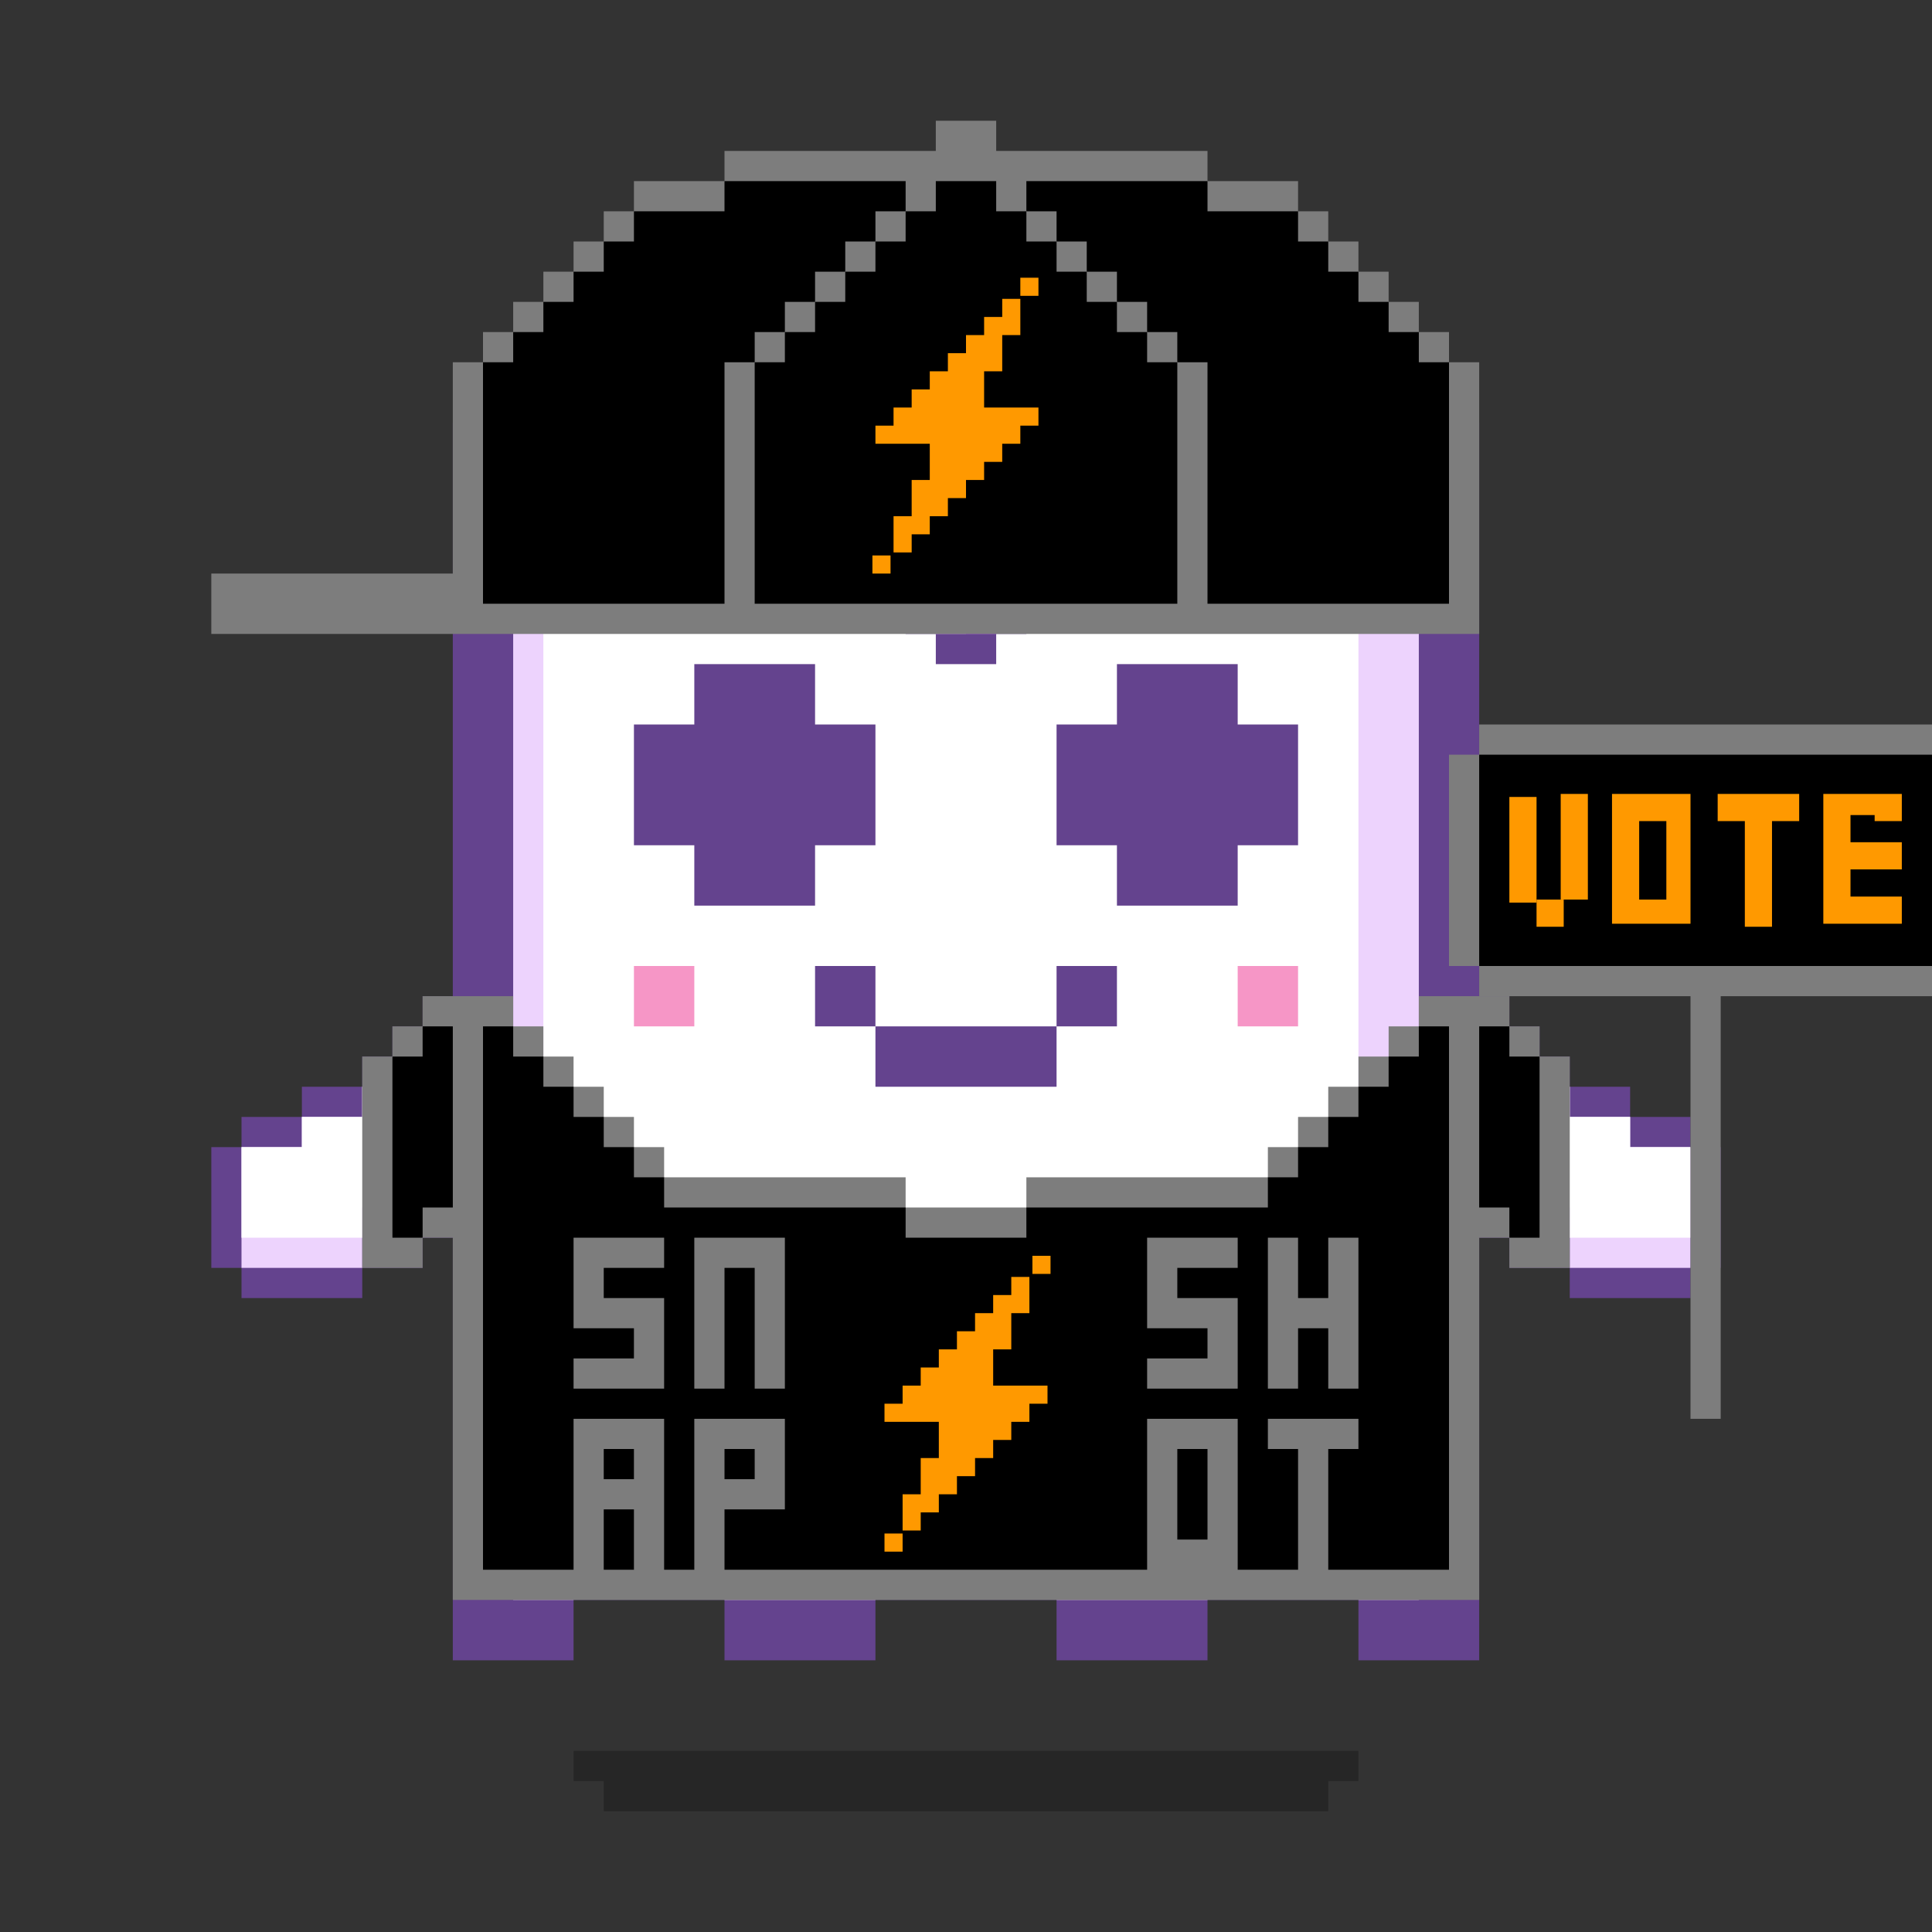 <svg xmlns="http://www.w3.org/2000/svg" viewBox="0 0 64 64"><rect x="0" y="0" width="64" height="64" fill="#333333" stroke="none"/><path d="M44,58H19v1h1v1h24v-1h1v-1H44z" opacity=".25" enable-background="new"/><path d="M47 14v-2h-2v-2h-4V8h-4V6H27v2h-4v2h-4v2h-2v2h-2v41h4v-2h5v2h5v-2h6v2h5v-2h5v2h4V14z" fill="#64438e"/><path d="M45 14v-2h-4v-2h-4V8H27v2h-4v2h-4v2h-2v39h2v-2h5v2h5v-2h6v2h5v-2h5v2h2V14z" fill="#edd3fd"/><path d="M18,49h2v-1h2v1h2v2h5v-2h2v-1h2v1h2v2h5v-2h2v-1h2v1h1V14h-4v-2h-4v-2h-5V9h-5v2h-4v2h-4v2h-1V49z" fill="#fff"/><path d="M23 28v2h4v-2h2v-4h-2v-2h-4v2h-2v4h2zm12-4v4h2v2h4v-2h2v-4h-2v-2h-4v2h-2z" fill="#64438e"/><path d="M21 32v2h2v-2h-2zm20 0v2h2v-2h-2z" fill="#f696c6"/><g fill="#64438e"><path d="M29,32h-2v2h2V32z"/><path d="M29,34v2h6v-2H29z"/><path d="M35 32v2h2v-2h-2zm0-17v-1h-1v-1h-1v-1h-2v1h-1v1h-1v1h-1v4h1v1h1v1h1v1h2v-1h1v-1h1v-1h1v-4z"/></g><g fill="#dea8ff"><path d="M29,17v2h1v1h1v1h1v-4H29z"/><path d="M34,15v-1h-1v-1h-1v4h3v-2H34z"/></g><path d="M32,17v4h1v-1h1v-1h1v-2H32z" fill="#c260ff"/><path d="M31,13v1h-1v1h-1v2h3v-4H31z" fill="#edd3fd"/><path d="M8 38v-1h2v-1h2v-1h1v-1h1v-1h1v8h-1v1h-2v1H8v-1H7v-4z" fill="#64438e"/><path d="M10 38v-1h2v-1h1v-1h1v-1h1v6h-1v1h-2v1H8v-4z" fill="#edd3fd"/><path d="M8,38v3h4v-1h2v-1h1v-5h-1v1h-1v1h-1v1h-2v1H8z" fill="#fff"/><path d="M56 38v-1h-2v-1h-2v-1h-1v-1h-1v-1h-1v8h1v1h2v1h4v-1h1v-4z" fill="#64438e"/><path d="M54 38v-1h-2v-1h-1v-1h-1v-1h-1v6h1v1h2v1h4v-4z" fill="#edd3fd"/><path d="M54,38v-1h-2v-1h-1v-1h-1v-1h-1v5h1v1h2v1h4v-3H54z" fill="#fff"/><path d="M64 25v-1H49v1h-1v7h1v1h7v14h1V33h7v-1h1v-7h-1z" fill="#7d7d7d"/><path d="M63 25H49v7h15v-7h-1z"/><g fill="#f90"><path d="M54.3 26.3h-.9v4.3H56v-4.3h-1.7zm.9 1.8v1.7h-.9v-2.6h.9v.9zm6.9-.9h.9v-.9h-2.6v4.3H63v-.9h-1.7v-.9H63v-.9h-1.7V27h.8zm-4.3-.9h-.9v.9h.9v3.5h.9v-3.5h.9v-.9h-1.8zm-6.1.9v2.6h.9v-3.5h-.9v.9z"/><path d="M50.9 29.8h.9v.9h-.9z"/><path d="M50.9 28.1v-1.7H50v3.5h.9v-1.8z"/></g><path d="M51 35v-1h-1v-1h-3v1h-1v1h-1v1h-1v1h-1v1h-1v1h-8v1h-4v-1h-8v-1h-1v-1h-1v-1h-1v-1h-1v-1h-1v-1h-3v1h-1v1h-1v7h2v-1h1v12h34V41h1v1h2v-7h-1z" fill="#7d7d7d"/><path d="M47 35h-1v1h-1v1h-1v1h-1v1h-1v1h-8v1h-4v-1h-8v-1h-1v-1h-1v-1h-1v-1h-1v-1h-1v-1h-1v18h32V34h-1v1zm3 0v-1h-1v6h1v1h1v-6h-1zm-36 0h-1v6h1v-1h1v-6h-1v1z"/><path d="M34.2 41.6h.6v.6h-.6zm-1.3 3.1h.6v-1.2h.6v-1.2h-.6v.6h-.6v.6h-.6v.6h-.6v.6h-.6v.6h-.6v.6h-.6v.6h-.6v.6h1.8v1.2h-.6v1.2h-.6v1.2h.6v-.6h.6v-.6h.6v-.6h.6v-.6h.6v-.6h.6v-.6h.6v-.6h.6v-.6h-1.8v-1.2zm-3.6 6.1h.6v.6h-.6z" fill="#f90"/><path d="M44 41v2h-1v-2h-1v5h1v-2h1v2h1v-5h-1zm-5 6h-1v5.1h3V47h-2zm1 2v2h-1v-3h1v1zm-1-8h-1v3h2v1h-2v1h3v-3h-2v-1h2v-1h-2zm4 6h-1v1h1v4.1h1V48h1v-1h-2zm-19 0h-1v5.1h1V50h2v-3h-2zm1 2h-1v-1h1v1zm-1-8h-1v5h1v-4h1v4h1v-5h-2zm-4 0h-1v3h2v1h-2v1h3v-3h-2v-1h2v-1h-2zm0 6h-1v5.1h1V50h1v2.1h1V47h-2zm1 2h-1v-1h1v1zm27-37v-1h-1v-1h-1V9h-1V8h-1V7h-1V6h-3V5h-7V4h-2v1h-7v1h-3v1h-1v1h-1v1h-1v1h-1v1h-1v1h-1v7H7v2h42v-9h-1z" fill="#7d7d7d"/><path d="M47 12v-1h-1v-1h-1V9h-1V8h-1V7h-3V6h-6v1h1v1h1v1h1v1h1v1h1v1h1v8h8v-8h-1zm-21-1v-1h1V9h1V8h1V7h1V6h-6v1h-3v1h-1v1h-1v1h-1v1h-1v1h-1v8h8v-8h1v-1h1z"/><path d="M38 11h-1v-1h-1V9h-1V8h-1V7h-1V6h-2v1h-1v1h-1v1h-1v1h-1v1h-1v1h-1v8h14v-8h-1v-1z"/><path d="M33.8 9.2h.6v.6h-.6zm-1.2 3.1h.6v-1.2h.6V9.9h-.6v.6h-.6v.6H32v.6h-.6v.6h-.6v.6h-.6v.6h-.6v.6H29v.6h1.8v1.2h-.6v1.2h-.6v1.2h.6v-.6h.6v-.6h.6v-.6h.6v-.6h.6v-.6h.6v-.6h.6v-.6h.6v-.6h-1.8v-1.2zm-3.7 6.1h.6v.6h-.6z" fill="#f90"/></svg>